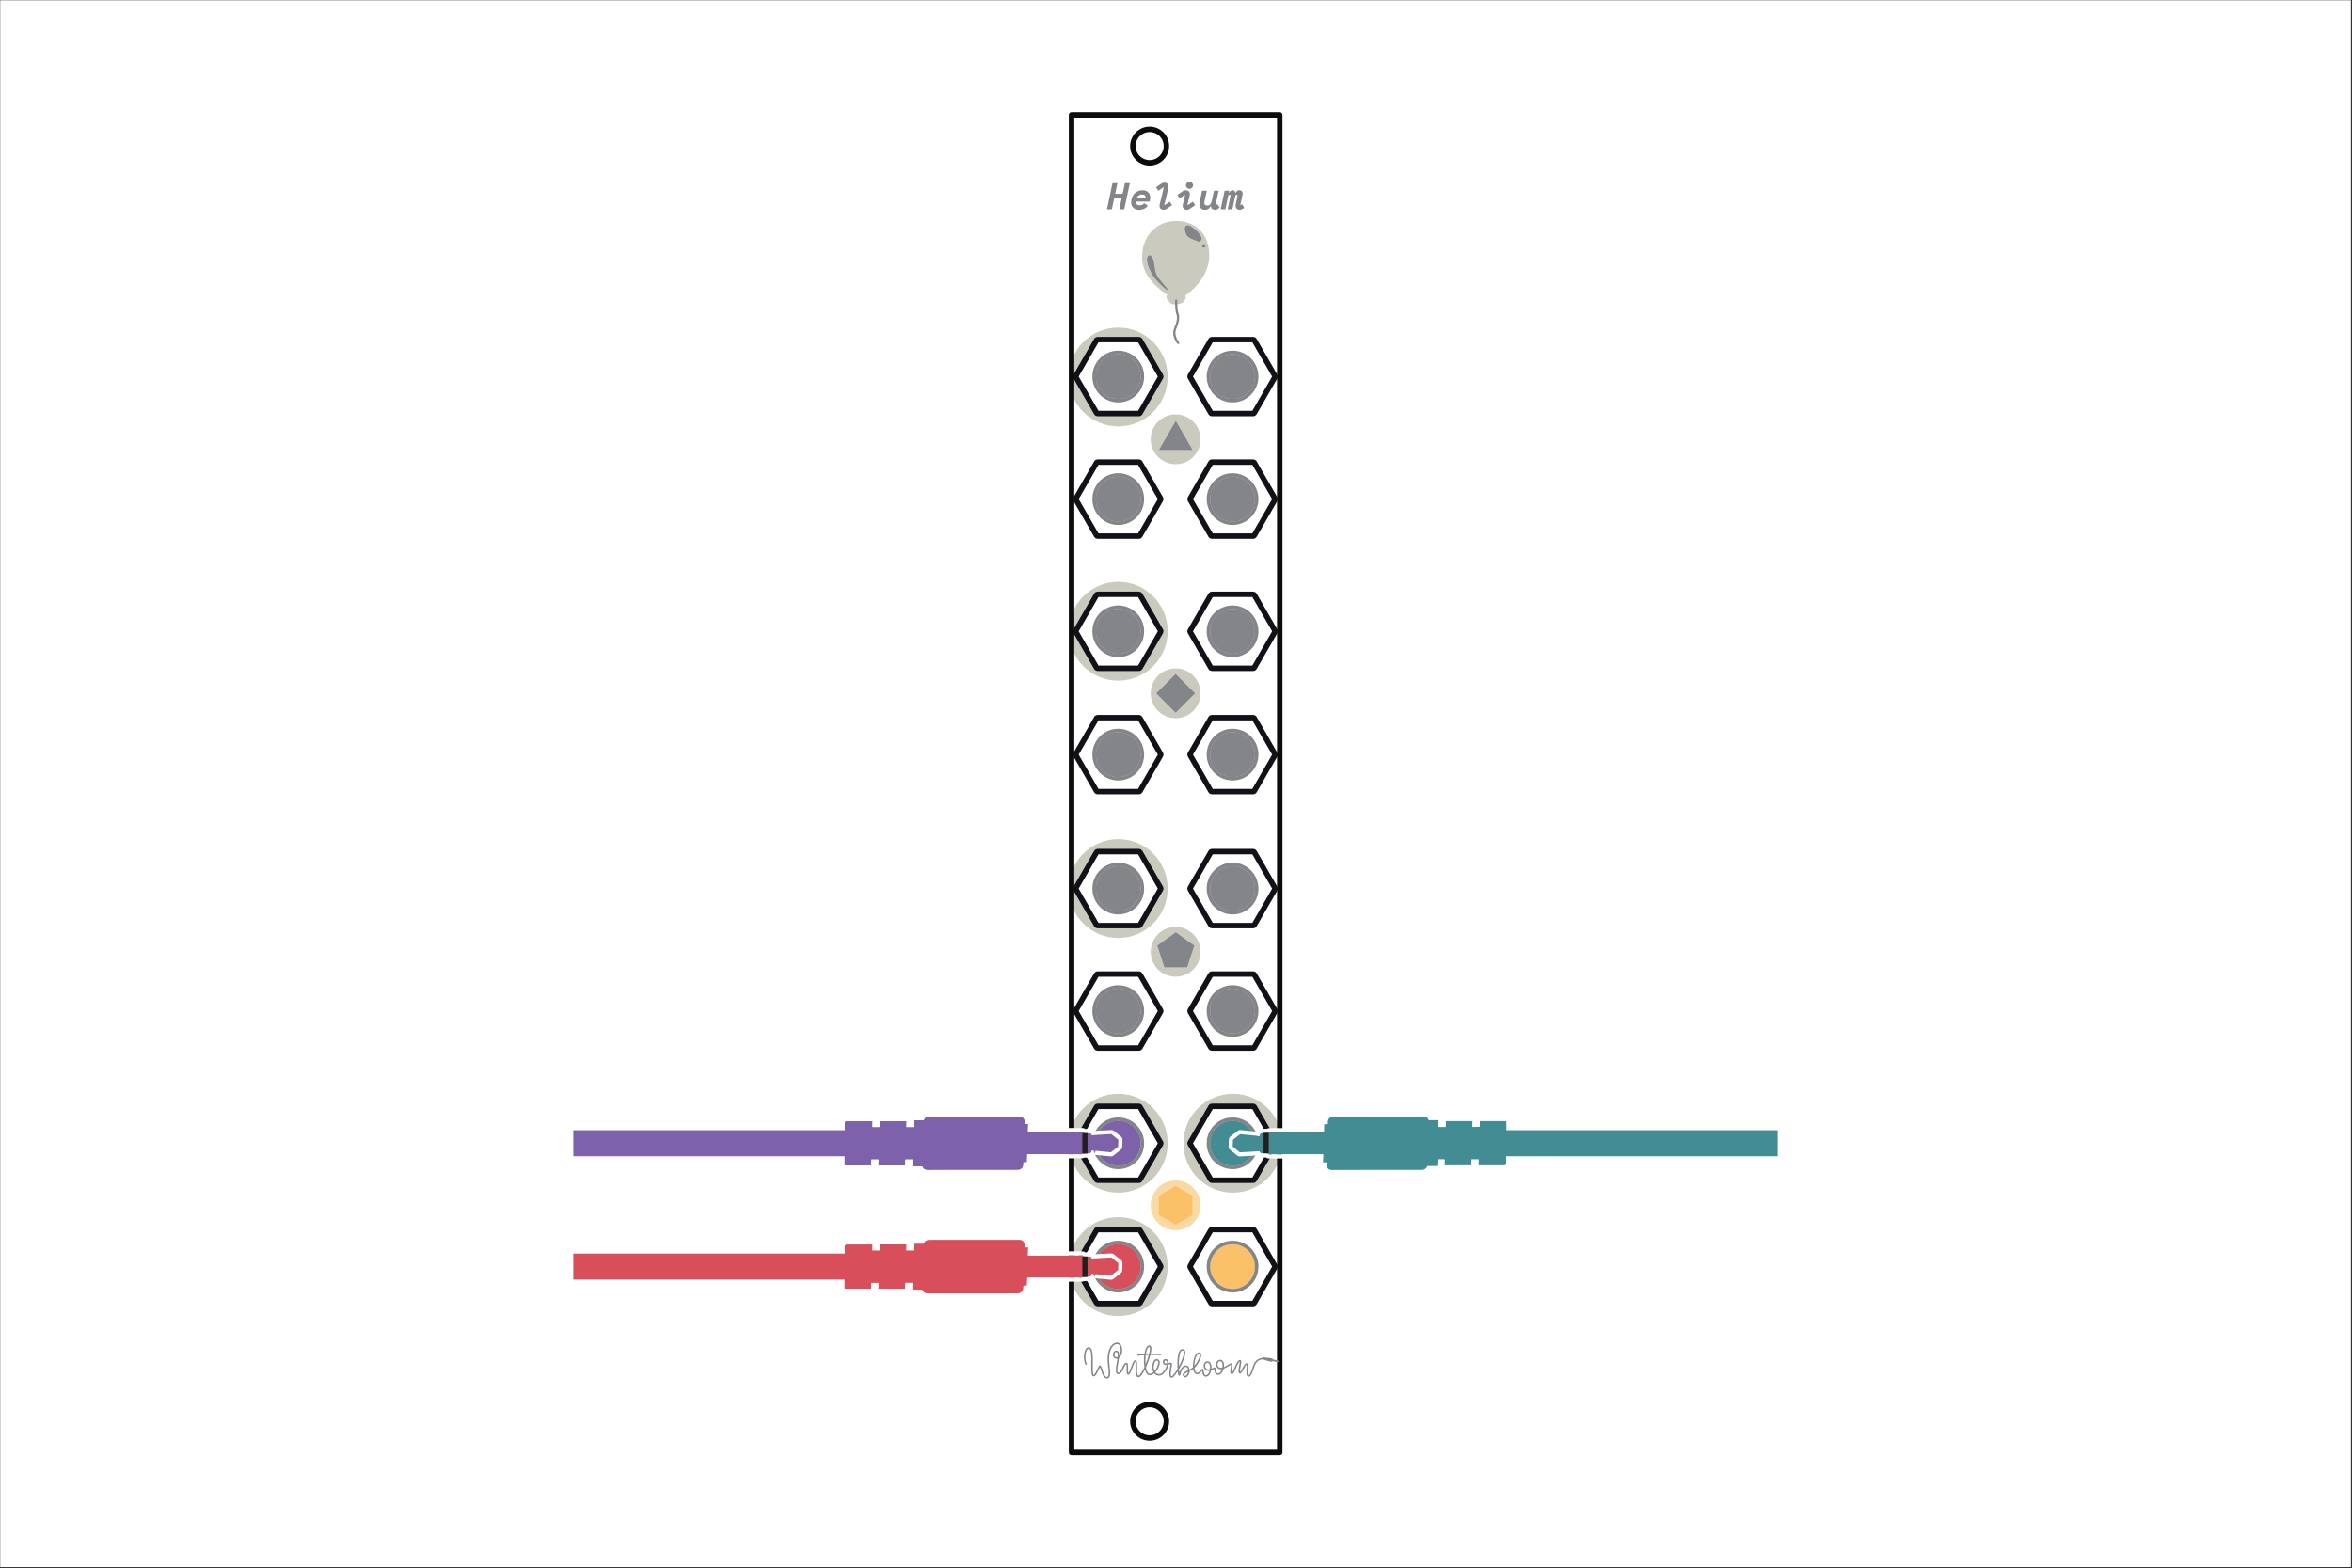 <?xml version="1.0" encoding="UTF-8" standalone="no"?>
<!DOCTYPE svg PUBLIC "-//W3C//DTD SVG 1.1//EN" "http://www.w3.org/Graphics/SVG/1.1/DTD/svg11.dtd">
<svg width="100%" height="100%" viewBox="0 0 1801 1201" version="1.1" xmlns="http://www.w3.org/2000/svg" xmlns:xlink="http://www.w3.org/1999/xlink" xml:space="preserve" xmlns:serif="http://www.serif.com/" style="fill-rule:evenodd;clip-rule:evenodd;stroke-linecap:round;stroke-linejoin:round;stroke-miterlimit:1.5;">
    <rect x="0" y="0" width="1801" height="1201" fill="#333333" stroke="none"/>
    <rect id="adder" x="0.155" y="0.208" width="1800" height="1200" style="fill:white;"/>
    <g id="Helium">
        <g id="Gold">
            <g id="Rings">
                <g>
                    <circle cx="856.286" cy="288.739" r="37.864" style="fill:rgb(203,202,190);"/>
                    <circle cx="856.286" cy="483.449" r="37.864" style="fill:rgb(203,202,190);"/>
                    <circle cx="944.024" cy="875.569" r="37.864" style="fill:rgb(203,202,190);"/>
                    <circle cx="856.286" cy="970.056" r="37.864" style="fill:rgb(203,202,190);"/>
                    <circle cx="856.286" cy="875.569" r="37.864" style="fill:rgb(203,202,190);"/>
                    <circle cx="856.286" cy="680.522" r="37.864" style="fill:rgb(203,202,190);"/>
                    <g>
                        <path d="M907.979,227.969c0.001,-1.677 -2.264,-3.665 -4.026,-3.666l-7.24,-0.227c-1.762,-0.001 -3.461,1.764 -3.462,3.442c-0.001,1.677 0.783,2.618 2.545,2.619l9.164,0.006c1.762,0.001 3.017,-0.496 3.019,-2.174Z" style="fill:rgb(203,202,190);"/>
                        <path d="M906.472,229.467c0.001,-1.448 -1.524,-2.356 -3.045,-2.357l-5.545,-0c-1.521,-0.001 -3.048,0.864 -3.049,2.312c-0.001,1.447 0.941,2.856 2.52,3.342c2.278,0.703 4.556,0.5 6.835,-0.453c1.521,0.001 2.283,-1.396 2.284,-2.844Z" style="fill:rgb(203,202,190);"/>
                        <path d="M900.681,169.252c15.423,-0 25.286,10.3 25.286,26.553c0,16.253 -14.31,29.51 -24.914,34.338c-10.583,-5.66 -26.562,-16.735 -26.562,-32.988c0,-16.253 10.768,-27.903 26.19,-27.903Zm-20.37,26.175c0.99,-0.012 1.565,0.544 2.718,3.036c0.956,2.066 1.013,8.067 2.608,11.789c1.695,3.953 8.181,10.055 8.602,11.46c0.857,2.863 -7.742,-5.414 -10.571,-9.25c-3.169,-4.295 -8.37,-15.827 -3.357,-17.035Zm41.482,-8.51c0.789,-0 1.43,0.643 1.43,1.436c-0,0.792 -0.641,1.436 -1.43,1.436c-0.789,-0 -1.43,-0.644 -1.43,-1.436c0,-0.793 0.641,-1.436 1.43,-1.436Zm-12.925,-14.415c2.882,-0.988 11.519,7.386 11.276,10.093c-0.083,0.928 -0.72,2.881 -1.719,2.677c-1.93,-0.394 -8.999,-3.008 -9.856,-5.041c-0.725,-1.72 -2.985,-6.603 0.299,-7.729Z" style="fill:rgb(203,202,190);"/>
                    </g>
                    <path id="EdgeCuts" d="M979.942,87.955l-159.426,-0l-0,1024.51l159.426,0l0,-1024.51Zm-99.622,987.746c7.086,0 12.838,5.753 12.838,12.838c0,7.086 -5.752,12.838 -12.838,12.838c-7.085,0 -12.838,-5.752 -12.838,-12.838c0,-7.085 5.753,-12.838 12.838,-12.838Zm0,-976.663c7.086,0 12.838,5.753 12.838,12.838c0,7.086 -5.752,12.838 -12.838,12.838c-7.085,0 -12.838,-5.752 -12.838,-12.838c0,-7.085 5.753,-12.838 12.838,-12.838Z" style="fill:none;stroke:rgb(12,12,12);stroke-width:4.17px;"/>
                    <g id="Jack">
                        <path d="M888.767,381.847c0.143,0.248 0.143,0.553 0,0.801c-1.838,3.184 -14.056,24.346 -15.893,27.529c-0.144,0.248 -0.408,0.4 -0.694,0.4c-3.676,0.001 -28.112,0.002 -31.788,0.002c-0.286,-0 -0.551,-0.153 -0.694,-0.401c-1.838,-3.183 -14.056,-24.344 -15.894,-27.527c-0.143,-0.248 -0.143,-0.553 0,-0.801c1.838,-3.183 14.056,-24.345 15.894,-27.529c0.143,-0.247 0.408,-0.4 0.694,-0.4c3.676,-0 28.112,-0.001 31.788,-0.002c0.286,0 0.55,0.153 0.694,0.401c1.837,3.183 14.055,24.344 15.893,27.527Z" style="fill:rgb(254,255,254);stroke:rgb(17,18,24);stroke-width:4.17px;"/>
                        <ellipse cx="856.286" cy="382.249" rx="17.08" ry="17.079" style="fill:rgb(131,133,136);"/>
                        <path d="M856.286,362.438c10.935,-0 19.813,8.877 19.813,19.811c-0,10.934 -8.878,19.812 -19.813,19.812c-10.935,-0 -19.813,-8.878 -19.813,-19.812c0,-10.934 8.878,-19.811 19.813,-19.811Zm-0,2.732c-9.427,0 -17.08,7.653 -17.08,17.079c-0,9.426 7.653,17.079 17.08,17.079c9.427,0 17.08,-7.653 17.08,-17.079c-0,-9.426 -7.653,-17.079 -17.08,-17.079Z" style="fill:rgb(131,133,136);"/>
                    </g>
                    <g id="Jack1" serif:id="Jack">
                        <path d="M976.285,381.847c0.143,0.248 0.143,0.553 -0,0.801c-1.838,3.184 -14.056,24.346 -15.894,27.529c-0.143,0.248 -0.408,0.4 -0.694,0.4c-3.675,0.001 -28.112,0.002 -31.787,0.002c-0.287,-0 -0.551,-0.153 -0.694,-0.401c-1.838,-3.183 -14.056,-24.344 -15.894,-27.527c-0.143,-0.248 -0.143,-0.553 -0,-0.801c1.838,-3.183 14.056,-24.345 15.894,-27.529c0.143,-0.247 0.407,-0.4 0.693,-0.4c3.676,-0 28.112,-0.001 31.788,-0.002c0.286,0 0.551,0.153 0.694,0.401c1.838,3.183 14.056,24.344 15.894,27.527Z" style="fill:rgb(254,255,254);stroke:rgb(17,18,24);stroke-width:4.17px;"/>
                        <ellipse cx="943.803" cy="382.249" rx="17.08" ry="17.079" style="fill:rgb(131,133,136);"/>
                        <path d="M943.803,362.438c10.935,-0 19.813,8.877 19.813,19.811c-0,10.934 -8.878,19.812 -19.813,19.812c-10.935,-0 -19.812,-8.878 -19.812,-19.812c-0,-10.934 8.877,-19.811 19.812,-19.811Zm0,2.732c-9.426,0 -17.08,7.653 -17.08,17.079c0,9.426 7.654,17.079 17.08,17.079c9.427,0 17.08,-7.653 17.08,-17.079c0,-9.426 -7.653,-17.079 -17.08,-17.079Z" style="fill:rgb(131,133,136);"/>
                    </g>
                    <g id="Jack2" serif:id="Jack">
                        <path d="M888.767,483.102c0.143,0.248 0.143,0.553 0,0.801c-1.838,3.184 -14.056,24.346 -15.893,27.529c-0.144,0.248 -0.408,0.401 -0.694,0.401c-3.676,-0 -28.112,0.001 -31.788,0.001c-0.286,0 -0.551,-0.153 -0.694,-0.4c-1.838,-3.184 -14.056,-24.345 -15.894,-27.528c-0.143,-0.248 -0.143,-0.553 0,-0.801c1.838,-3.183 14.056,-24.345 15.894,-27.529c0.143,-0.247 0.408,-0.4 0.694,-0.4c3.676,-0 28.112,-0.001 31.788,-0.002c0.286,0 0.55,0.153 0.694,0.401c1.837,3.183 14.055,24.344 15.893,27.527Z" style="fill:rgb(254,255,254);stroke:rgb(17,18,24);stroke-width:4.17px;"/>
                        <ellipse cx="856.286" cy="483.504" rx="17.08" ry="17.079" style="fill:rgb(131,133,136);"/>
                        <path d="M856.286,463.693c10.935,-0 19.813,8.877 19.813,19.811c-0,10.935 -8.878,19.812 -19.813,19.812c-10.935,-0 -19.813,-8.877 -19.813,-19.812c0,-10.934 8.878,-19.811 19.813,-19.811Zm-0,2.732c-9.427,0 -17.08,7.653 -17.08,17.079c-0,9.426 7.653,17.079 17.08,17.079c9.427,0 17.08,-7.653 17.08,-17.079c-0,-9.426 -7.653,-17.079 -17.08,-17.079Z" style="fill:rgb(131,133,136);"/>
                    </g>
                    <g id="Jack3" serif:id="Jack">
                        <path d="M976.285,483.102c0.143,0.248 0.143,0.553 -0,0.801c-1.838,3.184 -14.056,24.346 -15.894,27.529c-0.143,0.248 -0.408,0.401 -0.694,0.401c-3.675,-0 -28.112,0.001 -31.787,0.001c-0.287,0 -0.551,-0.153 -0.694,-0.4c-1.838,-3.184 -14.056,-24.345 -15.894,-27.528c-0.143,-0.248 -0.143,-0.553 -0,-0.801c1.838,-3.183 14.056,-24.345 15.894,-27.529c0.143,-0.247 0.407,-0.4 0.693,-0.4c3.676,-0 28.112,-0.001 31.788,-0.002c0.286,0 0.551,0.153 0.694,0.401c1.838,3.183 14.056,24.344 15.894,27.527Z" style="fill:rgb(254,255,254);stroke:rgb(17,18,24);stroke-width:4.17px;"/>
                        <ellipse cx="943.803" cy="483.504" rx="17.08" ry="17.079" style="fill:rgb(131,133,136);"/>
                        <path d="M943.803,463.693c10.935,-0 19.813,8.877 19.813,19.811c-0,10.935 -8.878,19.812 -19.813,19.812c-10.935,-0 -19.812,-8.877 -19.812,-19.812c-0,-10.934 8.877,-19.811 19.812,-19.811Zm0,2.732c-9.426,0 -17.08,7.653 -17.08,17.079c0,9.426 7.654,17.079 17.08,17.079c9.427,0 17.08,-7.653 17.08,-17.079c0,-9.426 -7.653,-17.079 -17.08,-17.079Z" style="fill:rgb(131,133,136);"/>
                    </g>
                    <g id="Jack4" serif:id="Jack">
                        <path d="M888.767,577.557c0.143,0.248 0.143,0.553 0,0.801c-1.838,3.184 -14.056,24.346 -15.893,27.529c-0.144,0.248 -0.408,0.401 -0.694,0.401c-3.676,-0 -28.112,0.001 -31.788,0.001c-0.286,0 -0.551,-0.153 -0.694,-0.401c-1.838,-3.183 -14.056,-24.344 -15.894,-27.527c-0.143,-0.248 -0.143,-0.553 0,-0.801c1.838,-3.183 14.056,-24.345 15.894,-27.529c0.143,-0.247 0.408,-0.4 0.694,-0.4c3.676,-0 28.112,-0.001 31.788,-0.002c0.286,0 0.55,0.153 0.694,0.401c1.837,3.183 14.055,24.344 15.893,27.527Z" style="fill:rgb(254,255,254);stroke:rgb(17,18,24);stroke-width:4.17px;"/>
                        <ellipse cx="856.286" cy="577.959" rx="17.08" ry="17.079" style="fill:rgb(131,133,136);"/>
                        <path d="M856.286,558.148c10.935,-0 19.813,8.877 19.813,19.811c-0,10.935 -8.878,19.812 -19.813,19.812c-10.935,-0 -19.813,-8.877 -19.813,-19.812c0,-10.934 8.878,-19.811 19.813,-19.811Zm-0,2.732c-9.427,0 -17.08,7.653 -17.08,17.079c-0,9.426 7.653,17.079 17.08,17.079c9.427,0 17.08,-7.653 17.08,-17.079c-0,-9.426 -7.653,-17.079 -17.08,-17.079Z" style="fill:rgb(131,133,136);"/>
                    </g>
                    <g id="Jack5" serif:id="Jack">
                        <path d="M976.285,577.557c0.143,0.248 0.143,0.553 -0,0.801c-1.838,3.184 -14.056,24.346 -15.894,27.529c-0.143,0.248 -0.408,0.401 -0.694,0.401c-3.675,-0 -28.112,0.001 -31.787,0.001c-0.287,0 -0.551,-0.153 -0.694,-0.401c-1.838,-3.183 -14.056,-24.344 -15.894,-27.527c-0.143,-0.248 -0.143,-0.553 -0,-0.801c1.838,-3.183 14.056,-24.345 15.894,-27.529c0.143,-0.247 0.407,-0.4 0.693,-0.4c3.676,-0 28.112,-0.001 31.788,-0.002c0.286,0 0.551,0.153 0.694,0.401c1.838,3.183 14.056,24.344 15.894,27.527Z" style="fill:rgb(254,255,254);stroke:rgb(17,18,24);stroke-width:4.17px;"/>
                        <ellipse cx="943.803" cy="577.959" rx="17.08" ry="17.079" style="fill:rgb(131,133,136);"/>
                        <path d="M943.803,558.148c10.935,-0 19.813,8.877 19.813,19.811c-0,10.935 -8.878,19.812 -19.813,19.812c-10.935,-0 -19.812,-8.877 -19.812,-19.812c-0,-10.934 8.877,-19.811 19.812,-19.811Zm0,2.732c-9.426,0 -17.08,7.653 -17.08,17.079c0,9.426 7.654,17.079 17.08,17.079c9.427,0 17.08,-7.653 17.08,-17.079c0,-9.426 -7.653,-17.079 -17.08,-17.079Z" style="fill:rgb(131,133,136);"/>
                    </g>
                    <g id="Jack6" serif:id="Jack">
                        <path d="M888.767,287.999c0.143,0.248 0.143,0.554 0,0.802c-1.838,3.183 -14.056,24.345 -15.893,27.528c-0.144,0.248 -0.408,0.401 -0.694,0.401c-3.676,0 -28.112,0.001 -31.788,0.001c-0.286,0 -0.551,-0.152 -0.694,-0.4c-1.838,-3.183 -14.056,-24.344 -15.894,-27.527c-0.143,-0.248 -0.143,-0.554 0,-0.802c1.838,-3.183 14.056,-24.345 15.894,-27.528c0.143,-0.248 0.408,-0.401 0.694,-0.401c3.676,0 28.112,-0.001 31.788,-0.001c0.286,-0 0.55,0.152 0.694,0.4c1.837,3.183 14.055,24.344 15.893,27.527Z" style="fill:rgb(254,255,254);stroke:rgb(17,18,24);stroke-width:4.17px;"/>
                        <ellipse cx="856.286" cy="288.402" rx="17.08" ry="17.079" style="fill:rgb(131,133,136);"/>
                        <path d="M856.286,268.59c10.935,-0 19.813,8.877 19.813,19.812c-0,10.934 -8.878,19.811 -19.813,19.811c-10.935,0 -19.813,-8.877 -19.813,-19.811c0,-10.935 8.878,-19.812 19.813,-19.812Zm-0,2.733c-9.427,-0 -17.08,7.652 -17.08,17.079c-0,9.426 7.653,17.078 17.08,17.078c9.427,0 17.08,-7.652 17.08,-17.078c-0,-9.427 -7.653,-17.079 -17.08,-17.079Z" style="fill:rgb(131,133,136);"/>
                    </g>
                    <g id="Jack7" serif:id="Jack">
                        <path d="M976.285,287.999c0.143,0.248 0.143,0.554 -0,0.802c-1.838,3.183 -14.056,24.345 -15.894,27.528c-0.143,0.248 -0.408,0.401 -0.694,0.401c-3.675,0 -28.112,0.001 -31.787,0.001c-0.287,0 -0.551,-0.152 -0.694,-0.4c-1.838,-3.183 -14.056,-24.344 -15.894,-27.527c-0.143,-0.248 -0.143,-0.554 -0,-0.802c1.838,-3.183 14.056,-24.345 15.894,-27.528c0.143,-0.248 0.407,-0.401 0.693,-0.401c3.676,0 28.112,-0.001 31.788,-0.001c0.286,-0 0.551,0.152 0.694,0.4c1.838,3.183 14.056,24.344 15.894,27.527Z" style="fill:rgb(254,255,254);stroke:rgb(17,18,24);stroke-width:4.17px;"/>
                        <ellipse cx="943.803" cy="288.402" rx="17.08" ry="17.079" style="fill:rgb(131,133,136);"/>
                        <path d="M943.803,268.59c10.935,-0 19.813,8.877 19.813,19.812c-0,10.934 -8.878,19.811 -19.813,19.811c-10.935,0 -19.812,-8.877 -19.812,-19.811c-0,-10.935 8.877,-19.812 19.812,-19.812Zm0,2.733c-9.426,-0 -17.08,7.652 -17.08,17.079c0,9.426 7.654,17.078 17.08,17.078c9.427,0 17.08,-7.652 17.08,-17.078c0,-9.427 -7.653,-17.079 -17.08,-17.079Z" style="fill:rgb(131,133,136);"/>
                    </g>
                    <g id="Jack8" serif:id="Jack">
                        <path d="M888.767,680.148c0.143,0.248 0.143,0.554 0,0.801c-1.838,3.184 -14.056,24.346 -15.893,27.529c-0.144,0.248 -0.408,0.401 -0.694,0.401c-3.676,-0 -28.112,0.001 -31.788,0.001c-0.286,0 -0.551,-0.152 -0.694,-0.4c-1.838,-3.183 -14.056,-24.344 -15.894,-27.528c-0.143,-0.247 -0.143,-0.553 0,-0.801c1.838,-3.183 14.056,-24.345 15.894,-27.528c0.143,-0.248 0.408,-0.401 0.694,-0.401c3.676,-0 28.112,-0.001 31.788,-0.001c0.286,-0 0.55,0.152 0.694,0.4c1.837,3.183 14.055,24.344 15.893,27.527Z" style="fill:rgb(254,255,254);stroke:rgb(17,18,24);stroke-width:4.17px;"/>
                        <ellipse cx="856.286" cy="680.55" rx="17.08" ry="17.079" style="fill:rgb(131,133,136);"/>
                        <path d="M856.286,660.739c10.935,-0 19.813,8.877 19.813,19.811c-0,10.935 -8.878,19.812 -19.813,19.812c-10.935,0 -19.813,-8.877 -19.813,-19.812c0,-10.934 8.878,-19.811 19.813,-19.811Zm-0,2.732c-9.427,0 -17.08,7.653 -17.08,17.079c-0,9.427 7.653,17.079 17.08,17.079c9.427,0 17.08,-7.652 17.08,-17.079c-0,-9.426 -7.653,-17.079 -17.08,-17.079Z" style="fill:rgb(131,133,136);"/>
                    </g>
                    <g id="Jack9" serif:id="Jack">
                        <path d="M976.285,680.148c0.143,0.248 0.143,0.554 -0,0.801c-1.838,3.184 -14.056,24.346 -15.894,27.529c-0.143,0.248 -0.408,0.401 -0.694,0.401c-3.675,-0 -28.112,0.001 -31.787,0.001c-0.287,0 -0.551,-0.152 -0.694,-0.4c-1.838,-3.183 -14.056,-24.344 -15.894,-27.528c-0.143,-0.247 -0.143,-0.553 -0,-0.801c1.838,-3.183 14.056,-24.345 15.894,-27.528c0.143,-0.248 0.407,-0.401 0.693,-0.401c3.676,-0 28.112,-0.001 31.788,-0.001c0.286,-0 0.551,0.152 0.694,0.4c1.838,3.183 14.056,24.344 15.894,27.527Z" style="fill:rgb(254,255,254);stroke:rgb(17,18,24);stroke-width:4.17px;"/>
                        <ellipse cx="943.803" cy="680.55" rx="17.08" ry="17.079" style="fill:rgb(131,133,136);"/>
                        <path d="M943.803,660.739c10.935,-0 19.813,8.877 19.813,19.811c-0,10.935 -8.878,19.812 -19.813,19.812c-10.935,0 -19.812,-8.877 -19.812,-19.812c-0,-10.934 8.877,-19.811 19.812,-19.811Zm0,2.732c-9.426,0 -17.08,7.653 -17.08,17.079c0,9.427 7.654,17.079 17.08,17.079c9.427,0 17.08,-7.652 17.08,-17.079c0,-9.426 -7.653,-17.079 -17.08,-17.079Z" style="fill:rgb(131,133,136);"/>
                    </g>
                    <g id="Jack10" serif:id="Jack">
                        <path d="M888.767,773.931c0.143,0.248 0.143,0.554 0,0.802c-1.838,3.183 -14.056,24.345 -15.893,27.528c-0.144,0.248 -0.408,0.401 -0.694,0.401c-3.676,-0 -28.112,0.001 -31.788,0.001c-0.286,0 -0.551,-0.152 -0.694,-0.4c-1.838,-3.183 -14.056,-24.344 -15.894,-27.527c-0.143,-0.248 -0.143,-0.554 0,-0.802c1.838,-3.183 14.056,-24.345 15.894,-27.528c0.143,-0.248 0.408,-0.401 0.694,-0.401c3.676,-0 28.112,-0.001 31.788,-0.001c0.286,-0 0.55,0.152 0.694,0.4c1.837,3.183 14.055,24.344 15.893,27.527Z" style="fill:rgb(254,255,254);stroke:rgb(17,18,24);stroke-width:4.17px;"/>
                        <ellipse cx="856.286" cy="774.333" rx="17.08" ry="17.079" style="fill:rgb(131,133,136);"/>
                        <path d="M856.286,754.522c10.935,-0 19.813,8.877 19.813,19.811c-0,10.935 -8.878,19.812 -19.813,19.812c-10.935,0 -19.813,-8.877 -19.813,-19.812c0,-10.934 8.878,-19.811 19.813,-19.811Zm-0,2.733c-9.427,-0 -17.08,7.652 -17.08,17.078c-0,9.427 7.653,17.079 17.08,17.079c9.427,0 17.08,-7.652 17.08,-17.079c-0,-9.426 -7.653,-17.078 -17.08,-17.078Z" style="fill:rgb(131,133,136);"/>
                    </g>
                    <g id="Jack11" serif:id="Jack">
                        <path d="M976.285,773.931c0.143,0.248 0.143,0.554 -0,0.802c-1.838,3.183 -14.056,24.345 -15.894,27.528c-0.143,0.248 -0.408,0.401 -0.694,0.401c-3.675,-0 -28.112,0.001 -31.787,0.001c-0.287,0 -0.551,-0.152 -0.694,-0.4c-1.838,-3.183 -14.056,-24.344 -15.894,-27.527c-0.143,-0.248 -0.143,-0.554 -0,-0.802c1.838,-3.183 14.056,-24.345 15.894,-27.528c0.143,-0.248 0.407,-0.401 0.693,-0.401c3.676,-0 28.112,-0.001 31.788,-0.001c0.286,-0 0.551,0.152 0.694,0.4c1.838,3.183 14.056,24.344 15.894,27.527Z" style="fill:rgb(254,255,254);stroke:rgb(17,18,24);stroke-width:4.17px;"/>
                        <ellipse cx="943.803" cy="774.333" rx="17.08" ry="17.079" style="fill:rgb(131,133,136);"/>
                        <path d="M943.803,754.522c10.935,-0 19.813,8.877 19.813,19.811c-0,10.935 -8.878,19.812 -19.813,19.812c-10.935,0 -19.812,-8.877 -19.812,-19.812c-0,-10.934 8.877,-19.811 19.812,-19.811Zm0,2.733c-9.426,-0 -17.08,7.652 -17.08,17.078c0,9.427 7.654,17.079 17.08,17.079c9.427,0 17.08,-7.652 17.08,-17.079c0,-9.426 -7.653,-17.078 -17.08,-17.078Z" style="fill:rgb(131,133,136);"/>
                    </g>
                    <g id="Jack12" serif:id="Jack">
                        <path d="M888.767,875.225c0.143,0.248 0.143,0.554 0,0.802c-1.838,3.183 -14.056,24.345 -15.893,27.528c-0.144,0.248 -0.408,0.401 -0.694,0.401c-3.676,0 -28.112,0.001 -31.788,0.001c-0.286,0 -0.551,-0.152 -0.694,-0.4c-1.838,-3.183 -14.056,-24.344 -15.894,-27.527c-0.143,-0.248 -0.143,-0.554 0,-0.802c1.838,-3.183 14.056,-24.345 15.894,-27.528c0.143,-0.248 0.408,-0.401 0.694,-0.401c3.676,0 28.112,-0.001 31.788,-0.001c0.286,-0 0.55,0.152 0.694,0.4c1.837,3.183 14.055,24.344 15.893,27.527Z" style="fill:rgb(254,255,254);stroke:rgb(17,18,24);stroke-width:4.17px;"/>
                        <ellipse cx="856.286" cy="875.628" rx="17.08" ry="17.079" style="fill:rgb(131,133,136);"/>
                        <path d="M856.286,855.816c10.935,-0 19.813,8.877 19.813,19.812c-0,10.934 -8.878,19.811 -19.813,19.811c-10.935,0 -19.813,-8.877 -19.813,-19.811c0,-10.935 8.878,-19.812 19.813,-19.812Zm-0,2.733c-9.427,-0 -17.08,7.652 -17.08,17.079c-0,9.426 7.653,17.078 17.08,17.078c9.427,0 17.08,-7.652 17.08,-17.078c-0,-9.427 -7.653,-17.079 -17.08,-17.079Z" style="fill:rgb(131,133,136);"/>
                    </g>
                    <g id="Jack13" serif:id="Jack">
                        <path d="M976.285,875.225c0.143,0.248 0.143,0.554 -0,0.802c-1.838,3.183 -14.056,24.345 -15.894,27.528c-0.143,0.248 -0.408,0.401 -0.694,0.401c-3.675,0 -28.112,0.001 -31.787,0.001c-0.287,0 -0.551,-0.152 -0.694,-0.4c-1.838,-3.183 -14.056,-24.344 -15.894,-27.527c-0.143,-0.248 -0.143,-0.554 -0,-0.802c1.838,-3.183 14.056,-24.345 15.894,-27.528c0.143,-0.248 0.407,-0.401 0.693,-0.401c3.676,0 28.112,-0.001 31.788,-0.001c0.286,-0 0.551,0.152 0.694,0.4c1.838,3.183 14.056,24.344 15.894,27.527Z" style="fill:rgb(254,255,254);stroke:rgb(17,18,24);stroke-width:4.17px;"/>
                        <ellipse cx="943.803" cy="875.628" rx="17.08" ry="17.079" style="fill:rgb(131,133,136);"/>
                        <path d="M943.803,855.816c10.935,-0 19.813,8.877 19.813,19.812c-0,10.934 -8.878,19.811 -19.813,19.811c-10.935,0 -19.812,-8.877 -19.812,-19.811c-0,-10.935 8.877,-19.812 19.812,-19.812Zm0,2.733c-9.426,-0 -17.08,7.652 -17.08,17.079c0,9.426 7.654,17.078 17.08,17.078c9.427,0 17.08,-7.652 17.08,-17.078c0,-9.427 -7.653,-17.079 -17.08,-17.079Z" style="fill:rgb(131,133,136);"/>
                    </g>
                    <g id="Jack14" serif:id="Jack">
                        <path d="M888.767,969.654c0.143,0.248 0.143,0.553 0,0.801c-1.838,3.183 -14.056,24.346 -15.893,27.529c-0.144,0.248 -0.408,0.4 -0.694,0.4c-3.676,0.001 -28.112,0.002 -31.788,0.002c-0.286,-0 -0.551,-0.153 -0.694,-0.401c-1.838,-3.183 -14.056,-24.344 -15.894,-27.527c-0.143,-0.248 -0.143,-0.553 0,-0.801c1.838,-3.183 14.056,-24.346 15.894,-27.529c0.143,-0.248 0.408,-0.4 0.694,-0.4c3.676,-0 28.112,-0.002 31.788,-0.002c0.286,0 0.55,0.153 0.694,0.401c1.837,3.183 14.055,24.344 15.893,27.527Z" style="fill:rgb(254,255,254);stroke:rgb(17,18,24);stroke-width:4.17px;"/>
                        <ellipse cx="856.286" cy="970.056" rx="17.08" ry="17.079" style="fill:rgb(131,133,136);"/>
                        <path d="M856.286,950.244c10.935,0 19.813,8.878 19.813,19.812c-0,10.934 -8.878,19.812 -19.813,19.812c-10.935,-0 -19.813,-8.878 -19.813,-19.812c0,-10.934 8.878,-19.812 19.813,-19.812Zm-0,2.733c-9.427,0 -17.08,7.653 -17.08,17.079c-0,9.426 7.653,17.079 17.08,17.079c9.427,-0 17.08,-7.653 17.08,-17.079c-0,-9.426 -7.653,-17.079 -17.08,-17.079Z" style="fill:rgb(131,133,136);"/>
                    </g>
                    <g id="Jack15" serif:id="Jack">
                        <path d="M976.285,969.654c0.143,0.248 0.143,0.553 -0,0.801c-1.838,3.183 -14.056,24.346 -15.894,27.529c-0.143,0.248 -0.408,0.4 -0.694,0.4c-3.675,0.001 -28.112,0.002 -31.787,0.002c-0.287,-0 -0.551,-0.153 -0.694,-0.401c-1.838,-3.183 -14.056,-24.344 -15.894,-27.527c-0.143,-0.248 -0.143,-0.553 -0,-0.801c1.838,-3.183 14.056,-24.346 15.894,-27.529c0.143,-0.248 0.407,-0.4 0.693,-0.4c3.676,-0 28.112,-0.002 31.788,-0.002c0.286,0 0.551,0.153 0.694,0.401c1.838,3.183 14.056,24.344 15.894,27.527Z" style="fill:rgb(254,255,254);stroke:rgb(17,18,24);stroke-width:4.17px;"/>
                        <ellipse cx="943.803" cy="970.056" rx="17.08" ry="17.079" style="fill:rgb(131,133,136);"/>
                        <path d="M943.803,950.244c10.935,0 19.813,8.878 19.813,19.812c-0,10.934 -8.878,19.812 -19.813,19.812c-10.935,-0 -19.812,-8.878 -19.812,-19.812c-0,-10.934 8.877,-19.812 19.812,-19.812Zm0,2.733c-9.426,0 -17.08,7.653 -17.08,17.079c0,9.426 7.654,17.079 17.08,17.079c9.427,-0 17.08,-7.653 17.08,-17.079c0,-9.426 -7.653,-17.079 -17.08,-17.079Z" style="fill:rgb(131,133,136);"/>
                    </g>
                    <ellipse cx="856.286" cy="288.402" rx="17.08" ry="17.079" style="fill:rgb(131,133,136);"/>
                    <ellipse cx="943.803" cy="288.402" rx="17.08" ry="17.079" style="fill:rgb(131,133,136);"/>
                    <ellipse cx="943.803" cy="382.249" rx="17.08" ry="17.079" style="fill:rgb(131,133,136);"/>
                    <ellipse cx="856.286" cy="382.249" rx="17.08" ry="17.079" style="fill:rgb(131,133,136);"/>
                    <ellipse cx="856.286" cy="483.504" rx="17.08" ry="17.079" style="fill:rgb(131,133,136);"/>
                    <ellipse cx="943.803" cy="483.504" rx="17.08" ry="17.079" style="fill:rgb(131,133,136);"/>
                    <ellipse cx="856.286" cy="577.959" rx="17.08" ry="17.079" style="fill:rgb(131,133,136);"/>
                    <ellipse cx="943.803" cy="577.959" rx="17.08" ry="17.079" style="fill:rgb(131,133,136);"/>
                    <ellipse cx="856.286" cy="680.55" rx="17.08" ry="17.079" style="fill:rgb(131,133,136);"/>
                    <ellipse cx="943.803" cy="680.55" rx="17.08" ry="17.079" style="fill:rgb(131,133,136);"/>
                    <ellipse cx="943.803" cy="774.333" rx="17.08" ry="17.079" style="fill:rgb(131,133,136);"/>
                    <ellipse cx="856.286" cy="774.333" rx="17.08" ry="17.079" style="fill:rgb(131,133,136);"/>
                    <ellipse cx="856.286" cy="875.569" rx="17.08" ry="17.079" style="fill:rgb(125,97,170);"/>
                    <ellipse cx="856.286" cy="970.056" rx="17.08" ry="17.079" style="fill:rgb(216,78,90);"/>
                    <ellipse cx="943.803" cy="970.056" rx="17.08" ry="17.079" style="fill:rgb(250,193,105);"/>
                    <ellipse cx="943.803" cy="875.628" rx="17.08" ry="17.079" style="fill:rgb(66,141,148);"/>
                    <path d="M908.868,172.502c2.882,-0.988 11.519,7.386 11.276,10.093c-0.083,0.928 -0.72,2.881 -1.719,2.677c-1.93,-0.394 -8.999,-3.008 -9.856,-5.041c-0.725,-1.72 -2.985,-6.603 0.299,-7.729Z" style="fill:rgb(131,133,136);"/>
                    <path d="M880.311,195.427c0.99,-0.012 1.565,0.544 2.718,3.036c0.956,2.066 1.013,8.067 2.608,11.789c1.695,3.953 8.181,10.055 8.602,11.46c0.857,2.863 -7.742,-5.414 -10.571,-9.25c-3.169,-4.295 -8.37,-15.827 -3.357,-17.035Z" style="fill:rgb(131,133,136);"/>
                    <ellipse cx="921.793" cy="188.353" rx="1.43" ry="1.436" style="fill:rgb(131,133,136);"/>
                    <path d="M902.849,262.164c-0.755,-0.979 -2.269,-2.935 -2.766,-6.399c-0.333,-2.319 0.759,-4.278 1.791,-6.958c0.659,-1.709 1.535,-5.732 0.695,-8.099c-1.153,-3.252 -1.094,-8.121 -1.073,-10.555c0.004,-0.465 -0.371,-0.847 -0.836,-0.85c-0.466,-0.004 -0.847,0.37 -0.851,0.836c-0.022,2.568 -0.047,7.702 1.17,11.133c0.72,2.027 -0.115,5.465 -0.679,6.929c-1.154,2.994 -2.259,5.212 -1.887,7.803c0.558,3.891 2.252,6.091 3.101,7.191c0.284,0.369 0.814,0.437 1.183,0.152c0.369,-0.284 0.437,-0.814 0.152,-1.183Z" style="fill:rgb(131,133,136);"/>
                    <path d="M967.161,1041.06c-4.07,0.275 -5.784,2.974 -6.695,5.818c-0.801,2.501 -1.699,5.083 -2.676,6.41c-0.542,0.736 -1.146,1.114 -1.734,1.114c-0.583,0 -1.01,-0.307 -1.284,-0.885c-0.417,-0.879 -0.406,-2.601 -0.296,-4.325c0.087,-1.353 0.221,-2.706 0.162,-3.571c-0.008,-0.126 -0.035,-0.268 -0.058,-0.373c-0.05,0.026 -0.1,0.061 -0.152,0.1c-0.192,0.145 -0.382,0.354 -0.574,0.604c-0.667,0.866 -1.327,2.179 -1.951,3.318c-0.532,0.973 -1.05,1.824 -1.511,2.252c-0.314,0.29 -0.632,0.42 -0.918,0.42c-0.539,-0 -0.926,-0.329 -1.076,-1.015c-0.191,-0.877 0.075,-2.598 0.388,-4.316c0.248,-1.362 0.516,-2.723 0.526,-3.594c0.001,-0.111 -0.012,-0.236 -0.025,-0.333c-0.074,0.043 -0.148,0.108 -0.228,0.182c-0.24,0.222 -0.48,0.543 -0.722,0.926c-0.808,1.276 -1.611,3.208 -2.344,4.887c-0.603,1.381 -1.167,2.597 -1.641,3.205c-0.34,0.437 -0.703,0.612 -0.988,0.612c-0.538,0 -0.908,-0.28 -1.12,-0.802c-0.29,-0.715 -0.182,-2.119 0.024,-3.523c0.128,-0.871 0.281,-1.742 0.346,-2.413c0.016,-0.164 0.018,-0.35 0.016,-0.5c-0.048,0.024 -0.1,0.05 -0.155,0.078c-0.445,0.224 -1.016,0.586 -1.666,0.986c-1.137,0.702 -2.501,1.504 -3.853,1.979c-0.276,1.09 -0.72,2.127 -1.306,2.935c-0.778,1.074 -1.805,1.75 -2.999,1.75c-1.052,0 -1.706,-0.533 -2.121,-1.291c-0.35,-0.639 -0.513,-1.458 -0.613,-2.188c-0.045,-0.33 -0.105,-0.722 -0.148,-0.991c-0.215,0.093 -0.504,0.221 -0.764,0.344c-0.459,0.218 -0.994,0.457 -1.569,0.652c-0.242,1.139 -0.658,2.225 -1.216,3.067c-0.737,1.11 -1.723,1.802 -2.86,1.802c-1.011,0 -1.673,-0.561 -2.101,-1.381c-0.356,-0.681 -0.537,-1.554 -0.65,-2.332c-0.049,-0.332 -0.085,-0.645 -0.12,-0.912c-0.137,0.159 -0.284,0.346 -0.44,0.543c-0.462,0.584 -1.002,1.251 -1.606,1.694c-0.48,0.352 -1.002,0.569 -1.556,0.569c-0.995,0 -1.772,-0.484 -2.339,-1.324c-0.467,-0.691 -0.785,-1.649 -0.962,-2.754c-0.814,0.594 -1.717,1.11 -2.601,1.579c-0.004,0.115 -0.011,0.23 -0.022,0.345c-0.119,1.231 -0.707,2.579 -1.46,3.461c-0.582,0.682 -1.273,1.08 -1.921,1.08c-0.338,0 -0.731,-0.131 -1.076,-0.383c-0.493,-0.36 -0.881,-0.957 -0.881,-1.667c-0,-0.716 0.54,-1.406 1.498,-2.037c0.717,-0.472 1.682,-0.941 2.705,-1.466c-0.063,-0.693 -0.273,-1.361 -0.611,-1.847c-0.253,-0.365 -0.578,-0.626 -0.987,-0.626c-1.269,-0 -2.111,0.735 -2.716,1.664c-0.677,1.041 -1.067,2.326 -1.363,3.287c-0.206,0.668 -0.383,1.199 -0.551,1.46c-0.204,0.316 -0.46,0.417 -0.678,0.417c-0.117,0 -0.242,-0.031 -0.364,-0.122c-0.077,-0.058 -0.208,-0.202 -0.296,-0.475c-0.136,-0.426 -0.305,-1.479 -0.442,-2.891c-0.544,0.871 -1.079,1.665 -1.581,2.344c-0.8,1.081 -1.527,1.877 -2.078,2.262c-0.344,0.24 -0.655,0.34 -0.898,0.34c-1.063,-0 -1.66,-0.746 -1.844,-1.997c-0.207,-1.412 0.125,-3.55 0.447,-5.409c0.164,-0.944 0.322,-1.812 0.39,-2.46c0.019,-0.175 0.022,-0.37 0.02,-0.517c-0.49,0.04 -1.025,0.157 -1.567,0.275c-0.361,1.976 -1.468,4.342 -2.913,6.05c-1.221,1.443 -2.69,2.403 -4.128,2.403c-1.742,0 -3.002,-0.68 -3.859,-1.725c-1.082,0.906 -2.282,1.47 -3.475,1.47c-1.26,0 -2.307,-0.957 -3.032,-2.604c-0.238,-0.542 -0.445,-1.16 -0.621,-1.836c-0.562,1.136 -1.131,2.169 -1.681,3.035c-0.656,1.032 -1.293,1.833 -1.86,2.312c-0.485,0.409 -0.948,0.6 -1.346,0.6c-0.863,-0 -1.474,-0.587 -1.813,-1.638c-0.386,-1.192 -0.436,-3.053 -0.417,-4.915c0.019,-1.763 0.096,-3.525 -0.052,-4.653c-0.033,-0.254 -0.076,-0.471 -0.14,-0.639c-0.01,-0.027 -0.027,-0.059 -0.041,-0.086c-0.037,0.023 -0.071,0.062 -0.112,0.101c-0.158,0.15 -0.311,0.37 -0.467,0.637c-0.549,0.939 -1.087,2.408 -1.617,3.875c-0.652,1.804 -1.297,3.605 -1.912,4.525c-0.397,0.593 -0.847,0.862 -1.231,0.862c-0.442,0 -0.822,-0.271 -1.038,-0.865c-0.276,-0.761 -0.294,-2.25 -0.284,-3.741c0.008,-1.169 0.027,-2.339 -0.11,-3.087c-0.023,-0.124 -0.074,-0.271 -0.106,-0.358c-0.262,0.057 -0.48,0.283 -0.705,0.568c-0.558,0.71 -1.044,1.822 -1.558,2.931c-0.561,1.209 -1.155,2.414 -1.86,3.188c-0.568,0.623 -1.214,0.985 -1.945,0.985c-1.165,0 -1.793,-0.826 -1.938,-2.283c-0.166,-1.671 0.306,-4.283 0.761,-6.894c0.163,-0.937 0.325,-1.874 0.448,-2.763c-0.21,0.041 -0.428,0.062 -0.655,0.062c-2.375,-0 -3.101,-2.221 -2.653,-4.037c0.311,-1.259 1.194,-2.243 2.328,-2.243c1.298,-0 1.998,0.828 2.239,2.244c0.086,0.51 0.109,1.106 0.085,1.763c0.079,-0.109 0.154,-0.224 0.225,-0.344c0.577,-0.98 0.879,-2.289 0.919,-3.595c0.039,-1.304 -0.183,-2.61 -0.69,-3.588c-0.442,-0.853 -1.103,-1.45 -2.029,-1.45c-1.549,0 -2.839,0.925 -3.836,2.368c-1.613,2.336 -2.458,6.003 -2.325,9.723c0.172,4.792 1.202,9.676 0.64,12.174c-0.18,0.795 -0.517,1.381 -1.013,1.734c-0.352,0.25 -0.789,0.393 -1.332,0.393c-0.937,0 -1.751,-0.577 -2.42,-1.523c-0.85,-1.202 -1.487,-3.017 -1.998,-4.599c-0.32,-0.994 -0.589,-1.889 -0.839,-2.446c-0.01,-0.022 -0.021,-0.045 -0.033,-0.068l-0.029,0.041c-0.299,0.448 -0.636,1.169 -1.005,1.97c-0.696,1.509 -1.502,3.276 -2.332,4.205c-0.474,0.53 -0.983,0.808 -1.469,0.808c-0.571,-0 -1.064,-0.389 -1.355,-1.226c-0.449,-1.292 -0.493,-3.883 -0.461,-6.818c0.038,-3.627 0.173,-7.797 -0.362,-10.554c-0.164,-0.841 -0.384,-1.542 -0.708,-2.029c-0.24,-0.361 -0.536,-0.589 -0.933,-0.589c-0.685,0 -1.162,0.59 -1.546,1.381c-0.71,1.457 -1.012,3.638 -0.977,5.425c0.056,2.964 1.059,4.848 1.059,4.848c0.149,0.277 0.045,0.623 -0.232,0.772c-0.277,0.149 -0.623,0.045 -0.772,-0.232c-0,0 -1.133,-2.082 -1.196,-5.366c-0.037,-1.96 0.314,-4.348 1.092,-5.947c0.608,-1.247 1.491,-2.021 2.572,-2.021c1.209,0 2.066,0.953 2.542,2.62c0.594,2.076 0.664,5.319 0.638,8.563c-0.029,3.659 -0.182,7.319 0.252,9.185c0.062,0.266 0.134,0.49 0.227,0.661c0.051,0.094 0.078,0.187 0.16,0.187c0.119,-0 0.228,-0.072 0.345,-0.164c0.196,-0.155 0.386,-0.379 0.576,-0.646c0.66,-0.924 1.284,-2.325 1.845,-3.541c0.472,-1.025 0.909,-1.926 1.275,-2.377c0.293,-0.361 0.608,-0.498 0.855,-0.498c0.228,0 0.504,0.112 0.738,0.443c0.235,0.332 0.493,1.008 0.772,1.859c0.498,1.523 1.104,3.659 1.987,5.121c0.483,0.8 1.016,1.415 1.732,1.415c0.55,0 0.886,-0.276 1.082,-0.75c0.173,-0.417 0.254,-0.955 0.285,-1.585c0.128,-2.639 -0.656,-6.744 -0.801,-10.785c-0.143,-3.987 0.797,-7.909 2.526,-10.412c1.231,-1.782 2.861,-2.86 4.774,-2.86c1.107,-0 1.987,0.531 2.63,1.401c0.863,1.168 1.283,2.987 1.228,4.811c-0.055,1.82 -0.581,3.634 -1.532,4.798c-0.265,0.325 -0.562,0.602 -0.89,0.82c-0.128,1.095 -0.324,2.276 -0.53,3.457c-0.434,2.495 -0.908,4.988 -0.749,6.584c0.072,0.726 0.223,1.257 0.803,1.257c0.554,-0 0.984,-0.415 1.391,-0.969c0.511,-0.693 0.951,-1.619 1.38,-2.544c0.555,-1.197 1.093,-2.39 1.696,-3.156c0.514,-0.653 1.097,-1.017 1.728,-1.017c0.421,0 0.8,0.27 0.998,0.886c0.243,0.756 0.242,2.238 0.232,3.721c-0.008,1.163 -0.018,2.327 0.14,3.071c0.022,0.104 0.067,0.224 0.102,0.311c0.009,-0.009 0.017,-0.017 0.025,-0.025c0.142,-0.151 0.281,-0.372 0.426,-0.641c0.507,-0.944 1.026,-2.419 1.558,-3.893c0.656,-1.814 1.339,-3.622 2.022,-4.547c0.42,-0.57 0.887,-0.84 1.313,-0.84c0.44,-0 0.818,0.258 1.04,0.841c0.286,0.748 0.319,2.246 0.295,3.944c-0.029,2.021 -0.12,4.345 0.217,5.88c0.077,0.355 0.176,0.663 0.314,0.902c0.129,0.227 0.289,0.385 0.531,0.385c0.187,0 0.382,-0.137 0.61,-0.33c0.502,-0.424 1.054,-1.14 1.634,-2.053c0.74,-1.165 1.515,-2.642 2.261,-4.266c-0.259,-1.602 -0.382,-3.387 -0.372,-5.172c0.008,-1.335 0.09,-2.67 0.243,-3.929c-3.221,0.179 -4.824,0.459 -4.824,0.459c-0.248,0.043 -0.485,-0.123 -0.528,-0.371c-0.043,-0.248 0.123,-0.485 0.371,-0.528c-0,0 1.697,-0.298 5.107,-0.481c0.316,-2.058 0.828,-3.846 1.513,-4.998c0.62,-1.043 1.404,-1.601 2.259,-1.601c0.736,0 1.249,0.454 1.467,1.363c0.224,0.938 0.106,2.485 -0.285,4.351c-0.051,0.244 -0.107,0.493 -0.167,0.748c2.162,-0.013 4.68,0.031 7.554,0.171c0.251,0.012 0.445,0.226 0.433,0.478c-0.012,0.251 -0.226,0.445 -0.478,0.433c-2.962,-0.144 -5.54,-0.186 -7.736,-0.168c-0.769,2.94 -2.019,6.393 -3.378,9.401c0.207,1.166 0.494,2.215 0.868,3.064c0.501,1.14 1.116,1.923 1.988,1.923c0.987,-0 1.96,-0.517 2.846,-1.29c-0.818,-1.573 -1.01,-3.603 -0.744,-5.423c0.211,-1.44 0.707,-2.73 1.363,-3.537c0.524,-0.646 1.159,-1 1.833,-1c0.727,0 1.267,0.232 1.655,0.608c0.542,0.526 0.794,1.379 0.737,2.423c-0.114,2.089 -1.452,5.02 -3.309,7.025l-0.079,0.083c0.668,0.829 1.652,1.366 3.032,1.366c0.975,-0 1.935,-0.614 2.803,-1.499c1.412,-1.442 2.554,-3.624 3.013,-5.52l0.013,-0.057c-0.284,0.042 -0.561,0.069 -0.827,0.069c-1.805,0 -2.511,-1.589 -2.225,-2.87c0.201,-0.897 0.873,-1.628 1.944,-1.628c0.725,0 1.269,0.235 1.663,0.619c0.538,0.524 0.803,1.37 0.783,2.405c0.628,-0.136 1.243,-0.263 1.786,-0.263c0.296,0 0.534,0.135 0.684,0.447c0.083,0.174 0.135,0.466 0.122,0.857c-0.024,0.688 -0.224,1.795 -0.437,3.024c-0.301,1.735 -0.636,3.73 -0.442,5.048c0.084,0.574 0.227,1.023 0.715,1.023c0.029,-0 0.058,-0.023 0.095,-0.043c0.104,-0.054 0.217,-0.136 0.341,-0.24c0.457,-0.383 1.012,-1.031 1.623,-1.857c0.736,-0.994 1.545,-2.242 2.346,-3.616c-0.243,-4.02 -0.168,-9.483 0.986,-12.507c0.619,-1.622 1.578,-2.571 2.819,-2.571c0.594,-0 1.05,0.176 1.392,0.473c0.334,0.29 0.567,0.706 0.685,1.238c0.192,0.862 0.079,2.08 -0.281,3.499c-0.752,2.961 -2.561,6.863 -4.442,10.136c0.009,0.127 0.017,0.251 0.026,0.373c0.07,0.953 0.155,1.797 0.244,2.468c0.319,-1.032 0.751,-2.364 1.462,-3.457c0.81,-1.246 1.97,-2.183 3.671,-2.183c0.779,0 1.442,0.422 1.924,1.117c0.362,0.521 0.619,1.204 0.745,1.932c0.894,-0.49 1.783,-1.036 2.545,-1.676c-0.013,-0.217 -0.022,-0.436 -0.025,-0.659c-0.056,-3.274 0.825,-7.115 2.2,-9.129c0.694,-1.017 1.535,-1.586 2.414,-1.586c0.509,-0 0.896,0.162 1.183,0.43c0.384,0.36 0.598,0.949 0.587,1.721c-0.03,2.336 -2.159,6.674 -4.99,9.514c-0.062,0.062 -0.126,0.124 -0.191,0.185c0.093,0.955 0.287,1.816 0.604,2.492c0.364,0.777 0.888,1.299 1.661,1.299c0.411,-0 0.777,-0.24 1.119,-0.54c0.427,-0.376 0.809,-0.861 1.149,-1.29c0.374,-0.473 0.711,-0.884 0.994,-1.092c0.227,-0.167 0.447,-0.236 0.642,-0.236c0.196,-0 0.391,0.074 0.546,0.29c0.057,0.081 0.117,0.203 0.162,0.368c0.057,0.209 0.101,0.531 0.15,0.915c0.087,0.69 0.192,1.611 0.494,2.358c0.229,0.568 0.57,1.046 1.217,1.046c0.775,0 1.407,-0.535 1.909,-1.293c0.395,-0.595 0.706,-1.33 0.921,-2.116c-0.285,0.046 -0.572,0.073 -0.859,0.073c-2.893,-0 -3.98,-2.592 -3.583,-4.686c0.277,-1.464 1.274,-2.642 2.784,-2.642c1.989,0 3.045,1.905 3.14,4.302c0.017,0.439 0.003,0.893 -0.04,1.349c0.5,-0.204 0.951,-0.431 1.318,-0.606c0.512,-0.243 0.912,-0.385 1.123,-0.385c0.243,0 0.475,0.106 0.638,0.395c0.111,0.197 0.195,0.595 0.258,1.1c0.079,0.634 0.157,1.48 0.443,2.166c0.217,0.523 0.57,0.948 1.239,0.948c0.838,0 1.529,-0.525 2.076,-1.279c0.395,-0.546 0.714,-1.211 0.948,-1.926c-0.288,0.049 -0.572,0.076 -0.85,0.076c-2.876,-0 -4.033,-2.597 -3.582,-4.687c0.311,-1.439 1.363,-2.621 3.08,-2.621c1.918,-0 2.928,1.873 2.958,4.236c0.005,0.442 -0.022,0.898 -0.08,1.357c1.062,-0.452 2.11,-1.096 3.01,-1.65c0.804,-0.496 1.498,-0.932 1.994,-1.15c0.297,-0.131 0.548,-0.19 0.735,-0.19c0.373,0 0.693,0.211 0.803,0.748c0.096,0.472 -0.015,1.421 -0.181,2.494c-0.188,1.222 -0.434,2.627 -0.353,3.556c0.013,0.147 0.034,0.28 0.07,0.393c0.014,0.047 0.017,0.098 0.037,0.127c0.04,-0.038 0.096,-0.095 0.137,-0.147c0.115,-0.148 0.235,-0.339 0.361,-0.563c0.526,-0.936 1.129,-2.398 1.771,-3.859c0.786,-1.791 1.638,-3.575 2.46,-4.488c0.474,-0.527 0.971,-0.789 1.429,-0.789c0.336,0 0.593,0.15 0.769,0.451c0.133,0.227 0.214,0.603 0.209,1.095c-0.011,0.918 -0.283,2.352 -0.544,3.785c-0.245,1.347 -0.484,2.693 -0.435,3.555c0.008,0.129 0.042,0.278 0.067,0.375c0.027,-0.019 0.055,-0.04 0.077,-0.06c0.101,-0.094 0.203,-0.215 0.31,-0.357c0.472,-0.63 0.982,-1.617 1.515,-2.601c0.57,-1.053 1.168,-2.103 1.76,-2.777c0.512,-0.583 1.056,-0.895 1.561,-0.895c0.391,-0 0.73,0.226 0.896,0.769c0.179,0.583 0.142,1.755 0.05,3.081c-0.107,1.546 -0.271,3.324 -0.08,4.499c0.042,0.256 0.099,0.479 0.187,0.652c0.058,0.114 0.122,0.206 0.24,0.206c0.166,0 0.315,-0.107 0.472,-0.253c0.245,-0.23 0.479,-0.563 0.71,-0.967c0.778,-1.358 1.487,-3.466 2.142,-5.512c1.066,-3.329 3.126,-6.446 8.027,-6.625l0.065,-0.305c0.029,-0.136 0.163,-0.222 0.299,-0.193l0.304,0.064c0.136,0.029 0.222,0.163 0.194,0.299l-0.054,0.252c0.003,0.002 0.005,0.005 0.008,0.007l0.238,0.047l0.057,-0.265c0.039,-0.188 0.224,-0.307 0.411,-0.267l0.426,0.091c0.188,0.04 0.307,0.224 0.267,0.412l-0.053,0.247l0.226,0.045l0.05,-0.252c0.043,-0.217 0.251,-0.361 0.47,-0.323l3.851,0.663c0.226,0.038 0.376,0.256 0.331,0.481l-0.012,0.06l0.028,0.006c0.113,0.022 0.196,0.112 0.214,0.22l3.398,0.669c0.155,0.031 0.278,0.133 0.341,0.266l1.154,0.137l0.322,0.429l-0.074,0.38l-0.461,0.274l-1.117,-0.313c-0.109,0.101 -0.263,0.15 -0.42,0.119l-3.397,-0.669c-0.058,0.092 -0.169,0.144 -0.282,0.122l-0.028,-0.006l-0.011,0.061c-0.045,0.225 -0.266,0.369 -0.489,0.32l-3.815,-0.848c-0.217,-0.048 -0.355,-0.26 -0.312,-0.478l0.049,-0.251l-0.243,-0.048l-0.056,0.265c-0.04,0.188 -0.225,0.307 -0.412,0.267l-0.426,-0.091c-0.188,-0.04 -0.307,-0.224 -0.267,-0.411l0.053,-0.248l-0.247,-0.049l-0.058,0.27c-0.029,0.135 -0.163,0.222 -0.298,0.193l-0.304,-0.065c-0.137,-0.029 -0.223,-0.162 -0.194,-0.298l0.028,-0.131Zm-57.39,9.634c-0.43,0.221 -0.842,0.434 -1.22,0.643c-0.563,0.312 -1.047,0.61 -1.387,0.922c-0.229,0.21 -0.399,0.406 -0.399,0.64c-0,0.321 0.191,0.583 0.413,0.746c0.132,0.096 0.275,0.164 0.404,0.164c0.369,0 0.723,-0.293 1.054,-0.68c0.536,-0.628 0.968,-1.545 1.135,-2.435Zm-25.746,-0.665c1.214,-1.366 2.172,-3.156 2.612,-4.742c0.216,-0.778 0.308,-1.504 0.225,-2.095c-0.05,-0.353 -0.158,-0.652 -0.369,-0.856c-0.199,-0.194 -0.487,-0.286 -0.861,-0.286c-0.359,-0 -0.669,0.235 -0.948,0.578c-0.551,0.678 -0.943,1.773 -1.12,2.984c-0.213,1.456 -0.118,3.107 0.461,4.417Zm42.415,-1.406c0.082,-0.572 0.114,-1.149 0.092,-1.699c-0.036,-0.916 -0.218,-1.758 -0.594,-2.369c-0.313,-0.509 -0.772,-0.837 -1.406,-0.837c-0.94,-0 -1.491,0.802 -1.664,1.714c-0.278,1.47 0.43,3.333 2.463,3.333c0.372,-0 0.745,-0.054 1.109,-0.142Zm9.545,-1.203c0.11,-0.592 0.163,-1.191 0.156,-1.76c-0.012,-0.892 -0.168,-1.713 -0.516,-2.308c-0.285,-0.487 -0.708,-0.803 -1.302,-0.803c-1.109,-0 -1.765,0.791 -1.965,1.721c-0.316,1.462 0.456,3.306 2.467,3.306c0.377,0 0.766,-0.057 1.16,-0.156Zm-33.264,-0.994c1.494,-2.797 2.83,-5.85 3.442,-8.261c0.306,-1.206 0.437,-2.238 0.274,-2.971c-0.059,-0.264 -0.154,-0.481 -0.319,-0.625c-0.157,-0.136 -0.373,-0.194 -0.645,-0.194c-0.826,-0 -1.341,0.758 -1.754,1.838c-0.943,2.473 -1.114,6.642 -0.998,10.213Zm11.836,-0.368c1.989,-2.21 3.541,-5.122 3.985,-7.185c0.116,-0.537 0.157,-1.01 0.091,-1.383c-0.032,-0.187 -0.086,-0.343 -0.196,-0.446c-0.096,-0.09 -0.233,-0.123 -0.404,-0.123c-0.342,0 -0.656,0.181 -0.954,0.464c-0.374,0.357 -0.712,0.871 -1.014,1.487c-0.922,1.881 -1.489,4.676 -1.508,7.186Zm-34.884,-8.271c-0.85,0.016 -1.634,0.041 -2.353,0.072c-0.16,1.271 -0.245,2.631 -0.253,3.992c-0.006,1.054 0.035,2.108 0.124,3.12c0.99,-2.385 1.874,-4.927 2.482,-7.184Zm14.01,6.381c0.024,-0.334 0.016,-0.646 -0.03,-0.928c-0.059,-0.369 -0.177,-0.681 -0.397,-0.895c-0.203,-0.199 -0.493,-0.295 -0.867,-0.295c-0.469,-0 -0.743,0.343 -0.831,0.736c-0.146,0.653 0.191,1.481 1.112,1.481c0.323,-0 0.665,-0.04 1.013,-0.099Zm-37.88,-4.839c0.092,-0.975 0.108,-1.853 -0.012,-2.556c-0.129,-0.763 -0.415,-1.295 -1.114,-1.295c-0.645,0 -1.044,0.66 -1.22,1.376c-0.283,1.145 0.048,2.623 1.545,2.623c0.288,0 0.555,-0.052 0.801,-0.148Zm24.105,-2.458c0.083,-0.341 0.159,-0.674 0.226,-0.996c0.347,-1.653 0.491,-3.021 0.292,-3.852c-0.066,-0.274 -0.135,-0.487 -0.358,-0.487c-0.307,-0 -0.577,0.167 -0.829,0.432c-0.332,0.349 -0.619,0.857 -0.875,1.478c-0.391,0.953 -0.696,2.157 -0.912,3.494c0.751,-0.03 1.569,-0.055 2.456,-0.069Z" style="fill:rgb(131,133,136);"/>
                    <path d="M851.875,140.273l3.778,0l-1.746,8.186l5.724,-0l1.746,-8.186l3.778,0l-4.265,20.034l-3.778,0l1.746,-8.242l-5.724,-0l-1.746,8.242l-3.749,0l4.236,-20.034Z" style="fill:rgb(131,133,136);fill-rule:nonzero;"/>
                    <path d="M869.877,154.383c-0.038,0.153 -0.057,0.315 -0.057,0.487c-0,0.686 0.262,1.259 0.787,1.717c0.525,0.458 1.216,0.687 2.075,0.687c0.897,-0 1.612,-0.163 2.146,-0.487c0.535,-0.324 0.945,-0.706 1.231,-1.145l2.862,1.803c-0.229,0.382 -0.529,0.764 -0.901,1.145c-0.372,0.382 -0.83,0.73 -1.374,1.045c-0.544,0.315 -1.183,0.572 -1.918,0.773c-0.734,0.2 -1.588,0.3 -2.561,0.3c-0.878,0 -1.684,-0.138 -2.419,-0.415c-0.734,-0.277 -1.364,-0.658 -1.889,-1.145c-0.524,-0.486 -0.935,-1.068 -1.23,-1.746c-0.296,-0.677 -0.444,-1.426 -0.444,-2.246c0,-1.298 0.196,-2.519 0.587,-3.664c0.391,-1.144 0.959,-2.146 1.703,-3.005c0.744,-0.858 1.66,-1.536 2.747,-2.032c1.088,-0.496 2.338,-0.744 3.75,-0.744c0.992,0 1.855,0.157 2.59,0.472c0.734,0.315 1.34,0.735 1.817,1.26c0.477,0.524 0.835,1.121 1.073,1.788c0.239,0.668 0.358,1.355 0.358,2.061c0,0.229 -0.014,0.463 -0.043,0.701c-0.028,0.239 -0.081,0.549 -0.157,0.93l-0.315,1.46l-10.418,-0Zm4.522,-5.409c-0.897,-0 -1.674,0.224 -2.332,0.672c-0.659,0.449 -1.15,0.997 -1.474,1.646l6.697,-0c-0,-0.725 -0.224,-1.293 -0.673,-1.703c-0.448,-0.41 -1.187,-0.615 -2.218,-0.615Z" style="fill:rgb(131,133,136);fill-rule:nonzero;"/>
                    <path d="M893.346,159.964c-0.382,0.267 -0.773,0.458 -1.174,0.572c-0.4,0.115 -0.791,0.172 -1.173,0.172c-0.42,0 -0.82,-0.071 -1.202,-0.215c-0.382,-0.143 -0.716,-0.343 -1.002,-0.601c-0.286,-0.257 -0.51,-0.572 -0.672,-0.944c-0.163,-0.372 -0.244,-0.787 -0.244,-1.245c0,-0.343 0.039,-0.677 0.115,-1.002l3.12,-13.022l-0.287,-0.2l-3.835,2.633l-1.803,-2.691l4.15,-2.804c0.382,-0.268 0.773,-0.458 1.173,-0.573c0.401,-0.114 0.792,-0.172 1.174,-0.172c0.42,0 0.82,0.072 1.202,0.215c0.382,0.143 0.715,0.344 1.002,0.601c0.286,0.258 0.51,0.573 0.672,0.945c0.162,0.372 0.244,0.787 0.244,1.245c-0,0.305 -0.039,0.639 -0.115,1.001l-3.12,13.023l0.287,0.2l3.835,-2.633l1.803,2.69l-4.15,2.805Z" style="fill:rgb(131,133,136);fill-rule:nonzero;"/>
                    <path d="M911.062,159.964c-0.382,0.267 -0.773,0.458 -1.173,0.572c-0.401,0.115 -0.792,0.172 -1.174,0.172c-0.42,0 -0.82,-0.071 -1.202,-0.215c-0.382,-0.143 -0.715,-0.343 -1.002,-0.601c-0.286,-0.257 -0.51,-0.572 -0.672,-0.944c-0.162,-0.372 -0.244,-0.787 -0.244,-1.245c0,-0.363 0.039,-0.696 0.115,-1.002l1.717,-7.183l-0.286,-0.201l-3.835,2.633l-1.803,-2.69l4.15,-2.805c0.381,-0.267 0.772,-0.458 1.173,-0.572c0.401,-0.115 0.792,-0.172 1.174,-0.172c0.419,0 0.82,0.072 1.202,0.215c0.381,0.143 0.715,0.343 1.001,0.601c0.287,0.257 0.511,0.572 0.673,0.944c0.162,0.372 0.243,0.787 0.243,1.245c0,0.363 -0.038,0.697 -0.114,1.002l-1.718,7.184l0.287,0.2l3.835,-2.633l1.803,2.69l-4.15,2.805Zm2.49,-18.06c-0,0.382 -0.072,0.74 -0.215,1.074c-0.143,0.334 -0.338,0.62 -0.586,0.858c-0.248,0.239 -0.539,0.43 -0.873,0.573c-0.334,0.143 -0.682,0.214 -1.045,0.214c-0.382,0 -0.735,-0.071 -1.059,-0.214c-0.324,-0.143 -0.611,-0.334 -0.859,-0.573c-0.248,-0.238 -0.443,-0.524 -0.586,-0.858c-0.143,-0.334 -0.215,-0.692 -0.215,-1.074c0,-0.381 0.072,-0.739 0.215,-1.073c0.143,-0.334 0.338,-0.62 0.586,-0.858c0.248,-0.239 0.535,-0.43 0.859,-0.573c0.324,-0.143 0.677,-0.214 1.059,-0.214c0.363,-0 0.711,0.071 1.045,0.214c0.334,0.143 0.625,0.334 0.873,0.573c0.248,0.238 0.443,0.524 0.586,0.858c0.143,0.334 0.215,0.692 0.215,1.073Z" style="fill:rgb(131,133,136);fill-rule:nonzero;"/>
                    <path d="M924.084,146.112l-1.774,8.242c-0.077,0.325 -0.115,0.64 -0.115,0.945c0,0.725 0.201,1.264 0.601,1.617c0.401,0.353 0.935,0.529 1.603,0.529c1.011,0 1.789,-0.329 2.333,-0.987c0.543,-0.658 0.949,-1.588 1.216,-2.791l1.603,-7.555l3.606,-0l-2.347,10.818l0.315,0.172l1.03,-0.744l1.803,2.633l-1.345,0.973c-0.362,0.267 -0.739,0.458 -1.13,0.572c-0.391,0.115 -0.778,0.172 -1.159,0.172c-0.783,0 -1.47,-0.224 -2.061,-0.672c-0.592,-0.449 -0.926,-1.102 -1.002,-1.961l-0.515,0c-0.42,0.973 -0.987,1.655 -1.703,2.046c-0.715,0.392 -1.522,0.587 -2.418,0.587c-1.241,0 -2.252,-0.377 -3.034,-1.13c-0.782,-0.754 -1.174,-1.808 -1.174,-3.163c0,-0.477 0.058,-0.992 0.172,-1.545l1.889,-8.758l3.606,-0Z" style="fill:rgb(131,133,136);fill-rule:nonzero;"/>
                    <path d="M947.553,150.348c0.038,-0.153 0.057,-0.287 0.057,-0.401c0,-0.534 -0.257,-0.802 -0.772,-0.802c-0.306,0 -0.535,0.101 -0.687,0.301c-0.153,0.2 -0.258,0.444 -0.315,0.73l-2.175,10.131l-3.607,0l2.118,-9.959c0.039,-0.191 0.058,-0.325 0.058,-0.401c-0,-0.534 -0.248,-0.802 -0.744,-0.802c-0.554,0 -0.897,0.344 -1.031,1.031l-2.175,10.131l-3.578,0l3.006,-14.195l3.606,-0l-0.286,1.373l0.515,0c0.152,-0.591 0.439,-1.035 0.858,-1.33c0.42,-0.296 0.897,-0.444 1.431,-0.444c0.63,0 1.107,0.172 1.431,0.515c0.325,0.344 0.535,0.763 0.63,1.259l0.515,0c0.21,-0.515 0.53,-0.939 0.959,-1.273c0.429,-0.334 0.987,-0.501 1.674,-0.501c0.802,0 1.417,0.258 1.846,0.773c0.43,0.515 0.644,1.135 0.644,1.86c0,0.134 -0.004,0.253 -0.014,0.358c-0.01,0.105 -0.033,0.234 -0.072,0.386l-1.688,7.814l0.286,0.2l0.973,-0.687l1.803,2.69l-1.288,0.859c-0.381,0.267 -0.768,0.458 -1.159,0.572c-0.391,0.115 -0.777,0.172 -1.159,0.172c-0.42,0 -0.816,-0.071 -1.188,-0.215c-0.372,-0.143 -0.701,-0.348 -0.987,-0.615c-0.286,-0.267 -0.511,-0.596 -0.673,-0.987c-0.162,-0.391 -0.243,-0.835 -0.243,-1.331c0,-0.267 0.038,-0.592 0.114,-0.973l1.317,-6.239Z" style="fill:rgb(131,133,136);fill-rule:nonzero;"/>
                    <circle cx="900.229" cy="336.446" r="19.083" style="fill:rgb(203,202,190);"/>
                    <circle cx="900.229" cy="530.983" r="19.083" style="fill:rgb(203,202,190);"/>
                    <circle cx="900.229" cy="728.998" r="19.083" style="fill:rgb(203,202,190);"/>
                    <circle cx="900.229" cy="923.15" r="19.083" style="fill:rgb(250,217,164);"/>
                    <path d="M900.323,322.366c4.245,7.415 8.53,14.837 12.829,22.22c-8.543,-0.032 -17.114,-0.032 -25.657,0c4.299,-7.383 8.584,-14.805 12.828,-22.22Z" style="fill:rgb(131,133,136);"/>
                    <path d="M900.229,516.217l14.814,14.813l-14.814,14.814l-14.813,-14.814l14.813,-14.813Z" style="fill:rgb(131,133,136);"/>
                    <path d="M900.323,714.029l14.089,10.235l-5.381,16.562l-17.415,0l-5.381,-16.562l14.088,-10.235Z" style="fill:rgb(131,133,136);"/>
                    <path d="M900.229,908.337l12.829,7.406l-0,14.814l-12.829,7.407l-12.829,-7.407l0,-14.814l12.829,-7.406Z" style="fill:rgb(250,193,105);"/>
                </g>
            </g>
        </g>
        <g id="Drills">
        </g>
        <g id="Silk">
        </g>
        <g id="LEDs">
        </g>
    </g>
    <g id="Left-in" serif:id="Left in">
        <path d="M1132.19,887.998l-5.339,0.002l-0.142,4.523l-20.66,0.007l0.142,-4.523l-5.379,0.002l-0.161,5.149l-7.602,0.002c-0.484,1.679 -2.074,2.924 -3.919,2.925l-69.677,0.023c-2.177,0.001 -3.891,-1.733 -3.824,-3.869l0.061,-1.926l-2.711,0.001l0.195,-6.207l-41.795,0.014l0.025,-0.781l-5.184,0.001c-1.216,0.001 -2.173,-0.968 -2.135,-2.161l-0.018,0.564l-14.75,0.82l-5.405,-4.367l0.156,-5.234l5.543,-4.347l14.823,1.454l0.008,-0.276c0.038,-1.193 1.056,-2.162 2.272,-2.163l5.183,-0.002l0.016,-0.507l41.795,-0.014l0.194,-6.193l2.711,-0.001l0.063,-1.988c0.067,-2.136 1.89,-3.872 4.067,-3.872l69.677,-0.024c1.775,-0 3.242,1.151 3.687,2.734l7.656,-0.003l-0.167,5.313l5.378,-0.002l0.144,-4.578l20.66,-0.007l-0.143,4.578l5.339,-0.002l-0.755,24.002l0.899,-28.58l19.526,-0.007c0.632,-0 1.128,0.503 1.109,1.122l-0.365,31.792c-0.02,0.619 -0.549,1.122 -1.18,1.123l-20.16,0.006l0.142,-4.523Zm21.304,-0.007l0.15,-24.935l-0.15,24.935Z" style="fill:rgb(66,141,148);"/>
        <path d="M962.356,866.726c0.986,-1.338 2.578,-2.219 4.358,-2.22l3.491,-0.001c0.492,-0.322 1.079,-0.508 1.708,-0.508c0,-0 38.767,-0.013 38.767,-0.013l0.1,-3.167c0.05,-1.607 1.306,-2.898 2.883,-3.018c0.606,-3.308 3.573,-5.869 7.08,-5.87l69.677,-0.024c2.3,-0.001 4.304,1.075 5.562,2.733l5.781,-0.002c0.846,0 1.656,0.343 2.245,0.95c0.279,0.288 0.497,0.624 0.646,0.987c0.572,-0.734 1.465,-1.204 2.464,-1.204l20.66,-0.007c0.846,-0.001 1.656,0.342 2.245,0.95c0.163,0.168 0.305,0.352 0.425,0.549c0.549,-0.901 1.541,-1.501 2.669,-1.501l19.527,-0.007c2.416,-0.001 4.289,1.943 4.235,4.303l-0.184,15.996l-0.075,12.358c-0.001,0.229 -0.027,0.452 -0.075,0.667l-0.032,2.751c0,0.02 -0,0.041 -0.001,0.062c-0.071,2.274 -1.984,4.149 -4.302,4.15l-20.16,0.006c-0.846,0.001 -1.656,-0.342 -2.245,-0.95c-0.163,-0.168 -0.305,-0.352 -0.425,-0.549c-0.549,0.902 -1.541,1.501 -2.669,1.501l-20.66,0.007c-0.846,0 -1.656,-0.342 -2.245,-0.95c-0.1,-0.103 -0.192,-0.213 -0.277,-0.327c-0.476,1.121 -1.587,1.904 -2.876,1.905c-0,-0 -5.725,0.002 -5.725,0.001c-1.316,1.766 -3.435,2.925 -5.796,2.926l-69.677,0.023c-3.531,0.001 -6.37,-2.521 -6.873,-5.819c-0.698,-0.089 -1.351,-0.413 -1.846,-0.924c-0.589,-0.608 -0.906,-1.428 -0.88,-2.274l0.094,-2.983l-38.569,0.013c-0.764,0 -1.498,-0.279 -2.067,-0.781l-3.091,0.001c-1.466,0.001 -2.773,-0.574 -3.718,-1.505l-13.013,0.724c-0.773,0.043 -1.535,-0.203 -2.138,-0.69l-5.405,-4.368c-0.759,-0.613 -1.188,-1.547 -1.159,-2.523l0.155,-5.234c0.028,-0.927 0.466,-1.794 1.196,-2.366l5.543,-4.347c0.633,-0.496 1.433,-0.729 2.233,-0.651l12.439,1.22Zm191.398,-7.126c0.019,-0.619 -0.477,-1.122 -1.109,-1.122l-19.526,0.007l-0.144,4.578l-5.339,0.002l0.143,-4.578l-20.66,0.007l-0.144,4.578l-5.378,0.002l0.167,-5.313l-7.656,0.003c-0.445,-1.583 -1.912,-2.734 -3.687,-2.734l-69.677,0.024c-2.177,0 -4,1.736 -4.067,3.872l-0.063,1.988l-2.711,0.001l-0.194,6.193l-41.795,0.014l-0.016,0.507l-5.183,0.002c-1.216,0.001 -2.234,0.97 -2.272,2.163l-0.008,0.276l-14.823,-1.454l-5.543,4.347l-0.156,5.234l5.405,4.367l14.75,-0.82l0.018,-0.564c-0.038,1.193 0.919,2.162 2.135,2.161l5.184,-0.001l-0.025,0.781l41.795,-0.014l-0.195,6.207l2.711,-0.001l-0.061,1.926c-0.067,2.136 1.647,3.87 3.824,3.869l69.677,-0.023c1.845,-0.001 3.435,-1.246 3.919,-2.925l7.602,-0.002l0.161,-5.149l5.379,-0.002l-0.142,4.523l20.66,-0.007l0.142,-4.523l5.339,-0.002l-0.142,4.523l20.16,-0.006c0.631,-0.001 1.16,-0.504 1.18,-1.123l0.365,-31.792Z" style="fill:white;"/>
        <rect x="967.566" y="867.63" width="3.964" height="15.71" style="fill:rgb(35,31,32);"/>
        <rect x="1150.27" y="865.602" width="211.005" height="19.934" style="fill:rgb(66,141,148);"/>
    </g>
    <g id="Left-in1" serif:id="Left in">
        <path d="M668.118,957.627l5.339,-0.002l0.143,-4.523l20.66,-0.007l-0.142,4.523l5.378,-0.002l0.162,-5.148l7.602,-0.003c0.484,-1.679 2.073,-2.924 3.918,-2.925l69.677,-0.023c2.178,-0.001 3.891,1.733 3.824,3.87l-0.06,1.925l2.711,-0.001l-0.195,6.207l41.794,-0.014l-0.024,0.782l5.183,-0.002c1.216,-0 2.173,0.968 2.136,2.161l0.018,-0.564l14.749,-0.82l5.405,4.368l-0.156,5.233l-5.543,4.347l-14.822,-1.453l-0.009,0.275c-0.037,1.194 -1.055,2.163 -2.272,2.163l-5.183,0.002l-0.016,0.508l-41.794,0.014l-0.195,6.193l-2.711,0.001l-0.062,1.987c-0.068,2.137 -1.89,3.872 -4.068,3.873l-69.677,0.023c-1.775,0.001 -3.241,-1.151 -3.687,-2.734l-7.655,0.003l0.167,-5.313l-5.379,0.002l-0.144,4.579l-20.66,0.007l0.144,-4.579l-5.339,0.002l0.754,-24.002l-0.898,28.58l-19.527,0.007c-0.631,0 -1.128,-0.502 -1.109,-1.122l0.366,-31.791c0.019,-0.62 0.548,-1.123 1.179,-1.123l20.16,-0.007l-0.142,4.523Zm-21.304,0.007l-0.15,24.935l0.15,-24.935Z" style="fill:rgb(216,78,90);"/>
        <path d="M643.615,969.973l0.074,-12.358l0.068,0.001l0.039,-3.418c0,-0.021 0.001,-0.042 0.002,-0.062c0.071,-2.274 1.984,-4.149 4.301,-4.15l20.16,-0.007c0.846,-0 1.656,0.342 2.245,0.95c0.163,0.168 0.305,0.352 0.425,0.549c0.549,-0.901 1.541,-1.5 2.67,-1.501l20.66,-0.007c0.846,-0 1.656,0.343 2.244,0.95c0.101,0.103 0.193,0.213 0.277,0.328c0.476,-1.122 1.587,-1.905 2.877,-1.905c-0,-0 5.725,-0.002 5.725,-0.002c1.315,-1.766 3.435,-2.925 5.795,-2.926l69.677,-0.023c3.532,-0.001 6.37,2.521 6.873,5.819c0.699,0.09 1.351,0.413 1.847,0.925c0.589,0.607 0.906,1.427 0.879,2.273l-0.093,2.983l38.568,-0.013c0.764,-0 1.499,0.279 2.068,0.781l3.091,-0.001c1.466,-0 2.773,0.574 3.717,1.505l13.014,-0.723c0.773,-0.043 1.535,0.202 2.137,0.689l5.405,4.368c0.76,0.614 1.189,1.547 1.16,2.523l-0.156,5.234c-0.028,0.927 -0.465,1.794 -1.195,2.366l-5.543,4.347c-0.633,0.496 -1.433,0.73 -2.234,0.651l-12.439,-1.22c-0.985,1.339 -2.577,2.22 -4.358,2.22l-3.491,0.001c-0.491,0.322 -1.078,0.508 -1.708,0.509c0,-0 -38.767,0.013 -38.767,0.013l-0.099,3.167c-0.051,1.606 -1.307,2.898 -2.884,3.018c-0.606,3.308 -3.572,5.868 -7.08,5.87l-69.677,0.023c-2.299,0.001 -4.303,-1.075 -5.561,-2.733l-5.781,0.002c-0.846,0 -1.656,-0.343 -2.245,-0.95c-0.279,-0.288 -0.497,-0.623 -0.647,-0.987c-0.572,0.734 -1.464,1.204 -2.464,1.205l-20.66,0.007c-0.846,-0 -1.656,-0.343 -2.245,-0.95c-0.163,-0.168 -0.305,-0.353 -0.425,-0.549c-0.549,0.901 -1.541,1.5 -2.669,1.5l-19.527,0.007c-2.415,0.001 -4.288,-1.942 -4.234,-4.303l0.184,-15.996Zm193.251,8.82l-0.772,-0.076l-0.228,0.239c0.35,0 0.686,-0.057 1,-0.163Zm-169.531,3.769l5.339,-0.002l-0.144,4.579l20.66,-0.007l0.144,-4.579l5.379,-0.002l-0.167,5.313l7.655,-0.003c0.446,1.583 1.912,2.735 3.687,2.734l69.677,-0.023c2.178,-0.001 4,-1.736 4.068,-3.873l0.062,-1.987l2.711,-0.001l0.195,-6.193l41.794,-0.014l0.016,-0.508l5.183,-0.002c0.459,0 0.89,-0.138 1.25,-0.374l1.031,1.061l2.935,-2.838l0.014,0.002l-2.685,2.825c1.495,-0.126 2.7,-1.306 2.846,-2.809l11.712,1.148l5.543,-4.347l0.156,-5.233l-5.405,-4.368l-14.749,0.82l-0.018,0.564c0.037,-1.193 -0.92,-2.161 -2.136,-2.161l-5.183,0.002l0.024,-0.782l-41.794,0.014l0.195,-6.207l-2.711,0.001l0.06,-1.925c0.067,-2.137 -1.646,-3.871 -3.824,-3.87l-69.677,0.023c-1.845,0.001 -3.434,1.246 -3.918,2.925l-7.602,0.003l-0.162,5.148l-5.378,0.002l0.142,-4.523l-20.66,0.007l-0.143,4.523l-5.339,0.002l0.142,-4.523l-20.16,0.007c-0.631,-0 -1.16,0.503 -1.179,1.123l-0.366,31.791c-0.019,0.62 0.478,1.122 1.109,1.122l19.527,-0.007l0.144,-4.578Z" style="fill:white;"/>
        <rect x="828.78" y="962.285" width="3.964" height="15.71" style="fill:rgb(35,31,32);"/>
        <rect x="439.033" y="960.089" width="211.005" height="19.934" style="fill:rgb(216,78,90);"/>
    </g>
    <g id="Right-in" serif:id="Right in">
        <path d="M668.118,863.14l5.339,-0.002l0.143,-4.523l20.66,-0.007l-0.142,4.523l5.378,-0.001l0.162,-5.149l7.602,-0.003c0.484,-1.679 2.073,-2.924 3.918,-2.924l69.677,-0.024c2.178,-0 3.891,1.733 3.824,3.87l-0.06,1.925l2.711,-0.001l-0.195,6.207l41.794,-0.014l-0.024,0.782l5.183,-0.002c1.216,-0 2.173,0.968 2.136,2.162l0.018,-0.565l14.749,-0.82l5.405,4.368l-0.156,5.234l-5.543,4.346l-14.822,-1.453l-0.009,0.276c-0.037,1.193 -1.055,2.162 -2.272,2.162l-5.183,0.002l-0.016,0.508l-41.794,0.014l-0.195,6.193l-2.711,0.001l-0.062,1.987c-0.068,2.137 -1.89,3.872 -4.068,3.873l-69.677,0.023c-1.775,0.001 -3.241,-1.151 -3.687,-2.734l-7.655,0.003l0.167,-5.312l-5.379,0.001l-0.144,4.579l-20.66,0.007l0.144,-4.579l-5.339,0.002l0.754,-24.002l-0.898,28.581l-19.527,0.006c-0.631,0.001 -1.128,-0.502 -1.109,-1.122l0.366,-31.791c0.019,-0.62 0.548,-1.123 1.179,-1.123l20.16,-0.007l-0.142,4.523Zm-21.304,0.007l-0.15,24.935l0.15,-24.935Z" style="fill:rgb(125,97,170);"/>
        <path d="M643.615,875.486l0.074,-12.358l0.068,0.001l0.039,-3.418c0,-0.021 0.001,-0.041 0.002,-0.062c0.071,-2.274 1.984,-4.149 4.301,-4.15l20.16,-0.007c0.846,-0 1.656,0.343 2.245,0.95c0.163,0.168 0.305,0.353 0.425,0.549c0.549,-0.901 1.541,-1.5 2.67,-1.501l20.66,-0.007c0.846,0 1.656,0.343 2.244,0.95c0.101,0.104 0.193,0.213 0.277,0.328c0.476,-1.122 1.587,-1.905 2.877,-1.905c-0,-0 5.725,-0.002 5.725,-0.002c1.315,-1.765 3.435,-2.924 5.795,-2.925l69.677,-0.024c3.532,-0.001 6.37,2.522 6.873,5.819c0.699,0.09 1.351,0.414 1.847,0.925c0.589,0.607 0.906,1.428 0.879,2.273l-0.093,2.983l38.568,-0.013c0.764,0 1.499,0.28 2.068,0.781l3.091,-0.001c1.466,-0 2.773,0.575 3.717,1.505l13.014,-0.723c0.773,-0.043 1.535,0.203 2.137,0.689l5.405,4.368c0.76,0.614 1.189,1.548 1.16,2.524l-0.156,5.233c-0.028,0.927 -0.465,1.794 -1.195,2.367l-5.543,4.346c-0.633,0.497 -1.433,0.73 -2.234,0.651l-12.439,-1.219c-0.985,1.338 -2.577,2.219 -4.358,2.219l-3.491,0.002c-0.491,0.321 -1.078,0.508 -1.708,0.508c0,-0 -38.767,0.013 -38.767,0.013l-0.099,3.167c-0.051,1.606 -1.307,2.898 -2.884,3.018c-0.606,3.308 -3.572,5.869 -7.08,5.87l-69.677,0.023c-2.299,0.001 -4.303,-1.075 -5.561,-2.733l-5.781,0.002c-0.846,0 -1.656,-0.342 -2.245,-0.95c-0.279,-0.288 -0.497,-0.623 -0.647,-0.986c-0.572,0.733 -1.464,1.204 -2.464,1.204l-20.66,0.007c-0.846,0 -1.656,-0.343 -2.245,-0.95c-0.163,-0.168 -0.305,-0.353 -0.425,-0.549c-0.549,0.901 -1.541,1.5 -2.669,1.501l-19.527,0.006c-2.415,0.001 -4.288,-1.942 -4.234,-4.302l0.184,-15.997Zm193.251,8.82l-0.772,-0.076l-0.228,0.24c0.35,-0 0.686,-0.058 1,-0.164Zm-169.531,3.769l5.339,-0.002l-0.144,4.579l20.66,-0.007l0.144,-4.579l5.379,-0.001l-0.167,5.312l7.655,-0.003c0.446,1.583 1.912,2.735 3.687,2.734l69.677,-0.023c2.178,-0.001 4,-1.736 4.068,-3.873l0.062,-1.987l2.711,-0.001l0.195,-6.193l41.794,-0.014l0.016,-0.508l5.183,-0.002c0.459,0 0.89,-0.138 1.25,-0.374l1.031,1.061l2.935,-2.837l0.014,0.001l-2.685,2.825c1.495,-0.125 2.7,-1.305 2.846,-2.809l11.712,1.148l5.543,-4.346l0.156,-5.234l-5.405,-4.368l-14.749,0.82l-0.018,0.565c0.037,-1.194 -0.92,-2.162 -2.136,-2.162l-5.183,0.002l0.024,-0.782l-41.794,0.014l0.195,-6.207l-2.711,0.001l0.06,-1.925c0.067,-2.137 -1.646,-3.87 -3.824,-3.87l-69.677,0.024c-1.845,0 -3.434,1.245 -3.918,2.924l-7.602,0.003l-0.162,5.149l-5.378,0.001l0.142,-4.523l-20.66,0.007l-0.143,4.523l-5.339,0.002l0.142,-4.523l-20.16,0.007c-0.631,0 -1.16,0.503 -1.179,1.123l-0.366,31.791c-0.019,0.62 0.478,1.123 1.109,1.122l19.527,-0.006l0.144,-4.579Z" style="fill:white;"/>
        <rect x="828.78" y="867.799" width="3.964" height="15.71" style="fill:rgb(35,31,32);"/>
        <rect x="439.033" y="865.602" width="211.005" height="19.934" style="fill:rgb(125,97,170);"/>
    </g>
</svg>
